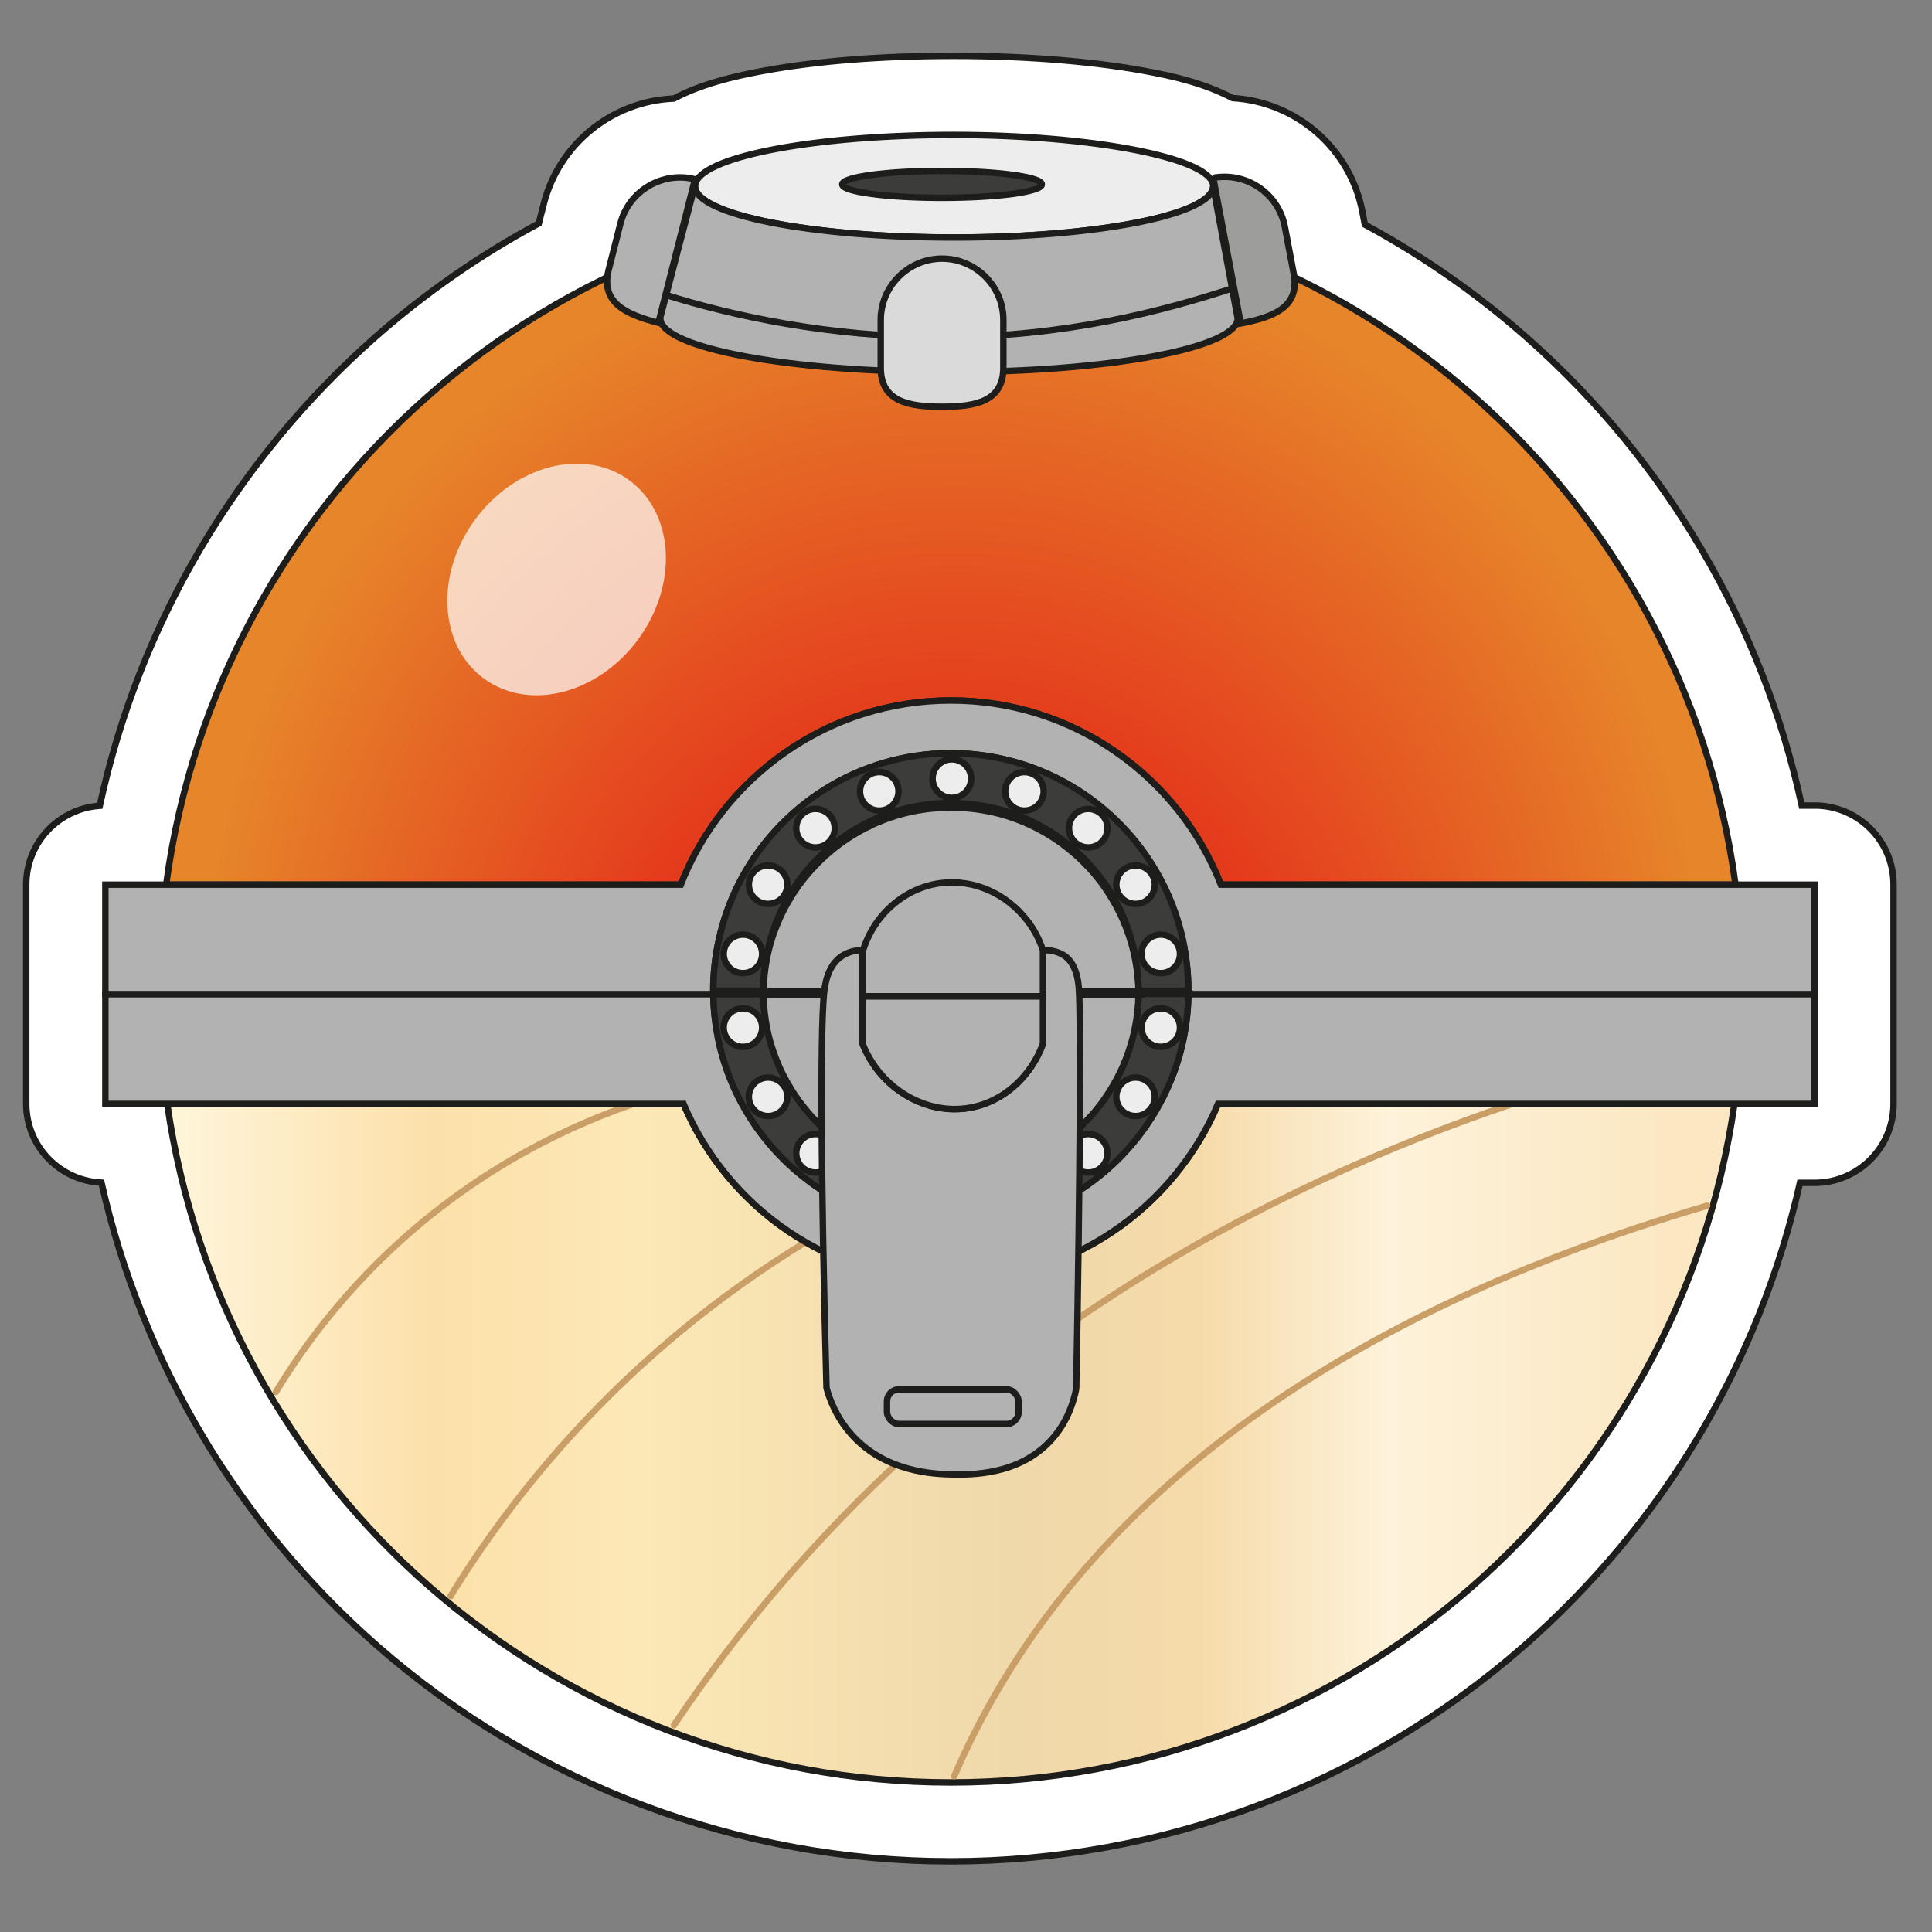 <?xml version="1.0" encoding="UTF-8"?>
<svg xmlns="http://www.w3.org/2000/svg" xmlns:xlink="http://www.w3.org/1999/xlink" viewBox="0 0 300 300">
  <rect x="0" y="0" width="300" height="300" fill="#808080" stroke="none"/>
  <defs>
    <style>
      .cls-1 {
        mix-blend-mode: lighten;
        opacity: .71;
        stroke-width: 0px;
      }

      .cls-1, .cls-2 {
        fill: #fff;
      }

      .cls-3 {
        stroke: #ca9e67;
        stroke-linecap: round;
      }

      .cls-3, .cls-2, .cls-4, .cls-5, .cls-6, .cls-7, .cls-8, .cls-9, .cls-10, .cls-11 {
        stroke-miterlimit: 10;
      }

      .cls-3, .cls-9 {
        fill: none;
      }

      .cls-2, .cls-4, .cls-5, .cls-6, .cls-7, .cls-8, .cls-9, .cls-10, .cls-11 {
        stroke: #1d1d1b;
      }

      .cls-4 {
        fill: #ededed;
      }

      .cls-5 {
        fill: #dadada;
      }

      .cls-6 {
        fill: #b2b2b2;
      }

      .cls-7 {
        fill: #9d9d9c;
      }

      .cls-8 {
        fill: #3c3c3b;
      }

      .cls-10 {
        fill: url(#Degradado_sin_nombre_103);
      }

      .cls-12 {
        isolation: isolate;
      }

      .cls-11 {
        fill: url(#Ceniza);
      }
    </style>
    <linearGradient id="Ceniza" x1="25.98" y1="224.1" x2="269.32" y2="224.1" gradientUnits="userSpaceOnUse">
      <stop offset=".01" stop-color="#fef4d8"/>
      <stop offset=".17" stop-color="#fce0a9"/>
      <stop offset=".3" stop-color="#fce8b7"/>
      <stop offset=".54" stop-color="#efd8aa"/>
      <stop offset=".66" stop-color="#f6dbaa"/>
      <stop offset=".78" stop-color="#fdf2da"/>
      <stop offset=".96" stop-color="#fbe7c2"/>
    </linearGradient>
    <radialGradient id="Degradado_sin_nombre_103" data-name="Degradado sin nombre 103" cx="148.01" cy="145.24" fx="148.01" fy="178.55" r="150.58" gradientUnits="userSpaceOnUse">
      <stop offset=".06" stop-color="#e30613"/>
      <stop offset=".77" stop-color="#e6852a"/>
    </radialGradient>
  </defs>
  <g class="cls-12">
    <g id="Capa_4" data-name="Capa 4">
      <g>
        <path class="cls-2" d="m281.78,125.09h-2c-6.08-28.03-21.01-53.54-42.75-72.71-7.73-6.82-16.16-12.68-25.1-17.51l-.37-1.94c-1.86-9.87-10.24-17.12-20.16-17.7-4.65-2.45-9.83-3.48-12.43-3.99-8.36-1.65-19.31-2.57-30.84-2.57s-21.47.83-29.65,2.34c-4.79.88-9.74,2.1-13.83,4.29-9.59.4-17.83,7.01-20.22,16.37l-.77,3.02c-9.05,4.86-17.59,10.78-25.41,17.68-21.75,19.18-36.68,44.71-42.76,72.75-6.38.44-11.42,5.74-11.42,12.23v34.05c0,6.58,5.18,11.93,11.68,12.24,6.27,27.8,21.27,53.07,42.94,72.02,24.62,21.52,56.2,33.37,88.93,33.37s64.32-11.85,88.94-33.37c21.67-18.94,36.66-44.2,42.94-71.99h2.26c6.78,0,12.27-5.5,12.27-12.27v-34.05c0-6.78-5.5-12.27-12.27-12.27Z"/>
        <g>
          <g>
            <path class="cls-11" d="m269.32,171.42c-8.53,59.58-59.75,105.36-121.68,105.36s-113.14-45.78-121.67-105.36h80.18c6.84,16.15,22.84,27.49,41.49,27.49s34.64-11.33,41.5-27.49h80.18Z"/>
            <g id="Lineas_Madera" data-name="Lineas Madera">
              <path class="cls-3" d="m42.83,216.16c4.48-7.39,12.07-17.87,24.14-27.52,16.57-13.25,33.35-18.35,42.84-20.47"/>
              <path class="cls-3" d="m69.95,247.85c5.88-9.55,13.89-20.44,24.72-31.17,26.81-26.55,56.65-37.93,74.3-42.99"/>
              <path class="cls-3" d="m104.64,267.9c5.15-7.67,11.03-15.45,17.75-23.17,39.21-45.05,87.91-66.02,121.59-76.25"/>
              <path class="cls-3" d="m148.17,275.81c.96-2.24,1.98-4.42,3.05-6.54,23.54-46.8,73.1-70.11,113.87-82.05"/>
            </g>
            <path class="cls-10" d="m269.49,137.37h-79.9c-6.58-16.75-22.86-28.6-41.94-28.6s-35.36,11.86-41.93,28.6H25.8c8.05-60.11,59.53-106.47,121.84-106.47s113.79,46.37,121.85,106.47Z"/>
            <path class="cls-6" d="m281.78,137.37v17.02h-97.27c0-.18,0-.37,0-.55,0-2.69-.29-5.3-.84-7.82-.66-3.04-1.69-5.94-3.04-8.64-6.05-12.1-18.55-20.41-33-20.41s-26.94,8.31-32.99,20.41c-1.35,2.71-2.38,5.6-3.04,8.64-.55,2.53-.85,5.14-.85,7.82,0,.18,0,.37,0,.55H16.36v-17.02h89.35c6.58-16.75,22.86-28.6,41.93-28.6s35.37,11.86,41.94,28.6h92.2Z"/>
            <path class="cls-6" d="m281.78,154.39v17.03h-92.65c-6.85,16.15-22.84,27.49-41.5,27.49s-34.64-11.33-41.49-27.49H16.36v-17.03h94.41c.03,2.31.29,4.56.71,6.74.73,3.66,2.01,7.12,3.74,10.29,6.24,11.49,18.42,19.3,32.42,19.3s26.19-7.81,32.42-19.3c1.73-3.17,3.01-6.63,3.75-10.29.43-2.18.68-4.43.71-6.74h97.27Z"/>
            <path class="cls-8" d="m184.52,154.39c-.03,2.31-.28,4.56-.71,6.74-.73,3.66-2.01,7.12-3.75,10.29-6.23,11.49-18.41,19.3-32.42,19.3s-26.18-7.81-32.42-19.3c-1.73-3.17-3-6.63-3.74-10.29-.43-2.18-.69-4.43-.71-6.74h7.75c0,.12,0,.26,0,.39,0,.16,0,.33.02.51,0,.05,0,.1,0,.14,0,.11,0,.23.02.34s0,.23.03.35c.02.29.05.57.08.85,0,.04,0,.07,0,.1.03.23.06.44.09.66.06.47.13.93.22,1.4.04.23.09.45.13.67.09.45.19.89.3,1.32.12.48.26.94.4,1.4.1.3.19.62.3.91,0,.05.03.1.05.13.08.25.17.49.27.72,0,.02,0,.04.03.07.15.4.31.8.49,1.19.06.14.12.29.19.43.1.23.22.46.33.69.02.05.04.09.07.13.09.19.18.37.29.56.1.2.2.39.31.57.21.38.43.75.66,1.12.23.39.48.77.74,1.14.02.04.04.08.08.11.25.37.51.73.79,1.1.16.22.33.44.51.65.34.43.71.85,1.07,1.26.16.18.32.35.5.53.19.21.4.42.61.63.2.21.42.4.63.6.2.19.4.38.61.56.2.18.41.36.62.53.45.38.91.74,1.38,1.09.16.13.33.26.51.37.4.29.8.56,1.22.81.2.14.41.27.62.39.33.2.66.39.99.57.05.03.1.06.15.08.2.11.4.22.6.31.16.09.32.16.49.24,0,.02.02.02.03.02.04.03.08.05.11.06.06.03.11.06.17.08,0,0,.03.02.04.02.24.12.49.24.74.34.25.11.51.22.75.31.19.08.39.15.59.23.32.12.66.25.99.35.13.05.27.1.4.13.18.07.36.12.55.17.18.06.36.11.55.16.36.1.72.19,1.1.28.49.12.98.23,1.49.31.26.05.51.09.77.12.5.09,1,.14,1.52.19.26.03.52.05.78.07.3.03.62.05.93.06.4.02.8.03,1.21.03s.81,0,1.21-.03c.31,0,.63-.03.93-.06.26-.02.52-.04.78-.07.51-.05,1.02-.1,1.52-.19.33-.05.67-.1.99-.17.18-.02.35-.06.52-.1.02,0,.03,0,.05,0,.34-.07.69-.15,1.02-.24.2-.05.41-.1.61-.15.35-.1.7-.2,1.04-.3.06,0,.12-.03.18-.06.28-.09.55-.17.83-.28.38-.13.75-.27,1.12-.42.28-.11.54-.22.81-.34.14-.06.29-.13.43-.19.31-.14.63-.29.94-.45.32-.15.64-.32.95-.5.07-.03.12-.07.19-.1.31-.17.63-.35.94-.54.59-.36,1.17-.74,1.73-1.14.17-.11.34-.24.51-.37.48-.34.93-.71,1.38-1.09.17-.14.34-.29.51-.43.37-.32.73-.66,1.09-1.01.36-.34.71-.7,1.04-1.06.31-.32.61-.66.91-1,.04-.06.08-.1.11-.14.29-.35.57-.71.86-1.07,0-.02.03-.04.04-.06.12-.17.25-.33.37-.51.11-.16.24-.33.35-.51.18-.27.36-.52.53-.79.18-.28.35-.55.51-.83.02-.03.04-.06.06-.09.11-.19.23-.39.33-.59.04-.06.08-.11.1-.17.1-.16.18-.34.28-.51.1-.19.21-.39.3-.59l.17-.34c.04-.09.08-.17.11-.26.16-.32.31-.66.45-.99,0-.03.03-.06.03-.09.19-.43.35-.86.51-1.3.09-.23.16-.45.24-.67s.15-.45.22-.68c.14-.46.28-.92.4-1.4.11-.44.22-.88.3-1.32.05-.22.09-.44.13-.67.09-.47.16-.93.22-1.4.03-.22.06-.43.09-.66,0-.04,0-.07,0-.1.03-.28.06-.56.08-.85.02-.12.02-.24.03-.35s0-.23.02-.34c0-.05,0-.1,0-.14,0-.17.02-.34.02-.51,0-.13,0-.27,0-.39h7.74Z"/>
            <path class="cls-6" d="m176.78,154.39c0,.12,0,.26,0,.39,0,.16,0,.33-.02.51,0,.05,0,.1,0,.14,0,.11,0,.23-.02.34s0,.23-.03.35c-.02.29-.05.57-.08.85,0,.04,0,.07,0,.1-.03.23-.06.44-.09.66-.06.47-.13.93-.22,1.4-.05.23-.09.45-.13.67-.09.45-.19.89-.3,1.32-.12.48-.26.94-.4,1.4-.07.23-.14.46-.22.68s-.15.44-.24.67c-.16.44-.32.87-.51,1.3,0,.03-.02.06-.03.09-.14.33-.29.67-.45.99-.09.2-.18.4-.29.6-.1.2-.2.4-.3.59-.1.16-.18.34-.28.51-.03.06-.07.11-.1.17-.12.23-.26.45-.39.68-.16.28-.33.55-.51.83-.17.27-.35.52-.53.79-.11.17-.24.34-.35.51-.12.17-.25.33-.37.51,0,.02-.03.04-.04.06-.29.36-.57.71-.86,1.07-.04.05-.08.09-.11.14-.3.34-.6.68-.91,1-.33.36-.68.71-1.04,1.06-.35.35-.71.69-1.09,1.01-.16.14-.33.29-.51.43-.45.38-.91.74-1.38,1.09-.16.13-.33.26-.51.37-.56.4-1.14.78-1.73,1.14-.31.19-.63.37-.94.54-.07.04-.12.08-.19.1-.31.17-.63.34-.95.5-.31.16-.63.3-.94.45-.14.06-.29.13-.43.19-.27.12-.53.23-.81.34-.37.15-.74.29-1.12.42-.28.1-.55.19-.83.28-.06.03-.12.05-.18.06-.34.1-.69.21-1.04.3-.2.06-.41.1-.61.15-.33.09-.68.17-1.02.24-.02,0-.03,0-.05,0-.17.04-.35.07-.52.1-.32.07-.66.12-.99.17-.5.09-1,.14-1.52.19-.26.03-.52.05-.78.07-.31.03-.62.05-.93.06-.4.02-.8.03-1.21.03s-.81,0-1.21-.03c-.31,0-.63-.03-.93-.06-.26-.02-.52-.04-.78-.07-.51-.05-1.02-.1-1.52-.19-.26-.04-.51-.08-.77-.12-.51-.09-1-.19-1.49-.31-.37-.09-.73-.17-1.1-.28-.19-.05-.37-.1-.55-.16-.19-.05-.37-.1-.55-.17-.13-.04-.27-.09-.4-.13-.33-.1-.67-.23-.99-.35-.2-.08-.4-.15-.59-.23-.25-.1-.51-.2-.75-.31-.26-.1-.51-.22-.74-.34,0,0-.03,0-.04-.02-.06-.02-.11-.05-.17-.08-.04,0-.08-.03-.11-.06,0,0-.02,0-.03-.02-.16-.08-.32-.15-.49-.24-.2-.1-.4-.2-.6-.31-.05-.02-.1-.05-.15-.08-.33-.18-.66-.37-.99-.57-.21-.12-.42-.25-.62-.39-.42-.25-.82-.52-1.22-.81-.17-.11-.34-.24-.51-.37-.48-.34-.93-.71-1.38-1.09-.21-.17-.42-.35-.62-.53-.21-.18-.41-.37-.61-.56-.21-.2-.43-.39-.63-.6-.21-.21-.42-.42-.61-.63-.17-.18-.33-.35-.5-.53-.36-.41-.72-.83-1.07-1.26-.17-.21-.34-.43-.51-.65-.29-.36-.54-.72-.79-1.1-.03-.04-.06-.08-.08-.11-.27-.37-.51-.75-.74-1.14-.23-.37-.45-.74-.66-1.12-.1-.18-.21-.37-.31-.57-.1-.19-.2-.37-.29-.56-.03-.05-.05-.09-.07-.13-.11-.23-.23-.46-.33-.69-.07-.14-.13-.29-.19-.43-.17-.39-.33-.79-.49-1.19-.02-.03-.03-.05-.03-.07-.1-.24-.18-.48-.27-.72-.02-.04-.04-.09-.05-.13-.1-.3-.21-.61-.3-.91-.14-.46-.28-.92-.4-1.4-.11-.44-.22-.88-.3-1.32-.05-.22-.1-.44-.13-.67-.09-.47-.16-.93-.22-1.4-.03-.22-.06-.43-.09-.66,0-.04,0-.07,0-.1-.03-.28-.06-.56-.08-.85-.02-.12-.02-.24-.03-.35s-.02-.23-.02-.34c0-.05,0-.1,0-.14,0-.17-.02-.34-.02-.51,0-.13,0-.27,0-.39h58.26Z"/>
            <path class="cls-6" d="m176.78,154.39c0,.12,0,.26,0,.39,0,.16,0,.33-.02.51,0,.05,0,.1,0,.14,0,.11,0,.23-.02.34s0,.23-.03.35c-.02.29-.05.57-.08.85,0,.04,0,.07,0,.1-.03.23-.06.44-.09.66-.06.47-.13.93-.22,1.4-.05.23-.09.45-.13.67-.09.45-.19.89-.3,1.32-.12.48-.26.94-.4,1.4-.07.23-.14.46-.22.68s-.15.44-.24.67c-.16.44-.32.87-.51,1.3,0,.03-.02.06-.03.09-.14.33-.29.67-.45.99-.09.2-.18.4-.29.6-.1.2-.2.4-.3.59-.1.16-.18.34-.28.51-.03.06-.07.11-.1.17-.12.23-.26.45-.39.68-.16.28-.33.55-.51.83-.17.27-.35.52-.53.79-.11.17-.24.34-.35.51-.12.17-.25.33-.37.51,0,.02-.03.04-.04.06-.29.36-.57.71-.86,1.07-.04.05-.08.09-.11.14-.3.34-.6.68-.91,1-.33.36-.68.71-1.04,1.06-.35.35-.71.69-1.09,1.01-.16.14-.33.29-.51.43-.45.38-.91.74-1.38,1.09-.16.13-.33.26-.51.37-.56.4-1.14.78-1.73,1.14-.31.19-.63.37-.94.54-.07.04-.12.08-.19.1-.31.17-.63.34-.95.5-.31.16-.63.3-.94.45-.14.06-.29.13-.43.19-.27.12-.53.23-.81.34-.37.15-.74.29-1.12.42-.28.1-.55.19-.83.28-.06.03-.12.05-.18.06-.34.1-.69.21-1.04.3-.2.06-.41.1-.61.15-.33.09-.68.17-1.02.24-.02,0-.03,0-.05,0-.17.04-.35.07-.52.1-.32.07-.66.12-.99.17-.5.09-1,.14-1.52.19-.26.03-.52.05-.78.07-.31.03-.62.05-.93.06-.4.02-.8.03-1.21.03s-.81,0-1.21-.03c-.31,0-.63-.03-.93-.06-.26-.02-.52-.04-.78-.07-.51-.05-1.02-.1-1.52-.19-.26-.04-.51-.08-.77-.12-.51-.09-1-.19-1.49-.31-.37-.09-.73-.17-1.1-.28-.19-.05-.37-.1-.55-.16-.19-.05-.37-.1-.55-.17-.13-.04-.27-.09-.4-.13-.33-.1-.67-.23-.99-.35-.2-.08-.4-.15-.59-.23-.25-.1-.51-.2-.75-.31-.26-.1-.51-.22-.74-.34,0,0-.03,0-.04-.02-.06-.02-.11-.05-.17-.08-.04,0-.08-.03-.11-.06,0,0-.02,0-.03-.02-.16-.08-.32-.15-.49-.24-.2-.1-.4-.2-.6-.31-.05-.02-.1-.05-.15-.08-.33-.18-.66-.37-.99-.57-.21-.12-.42-.25-.62-.39-.42-.25-.82-.52-1.22-.81-.17-.11-.34-.24-.51-.37-.48-.34-.93-.71-1.38-1.09-.21-.17-.42-.35-.62-.53-.21-.18-.41-.37-.61-.56-.21-.2-.43-.39-.63-.6-.21-.21-.42-.42-.61-.63-.17-.18-.33-.35-.5-.53-.36-.41-.72-.83-1.07-1.26-.17-.21-.34-.43-.51-.65-.29-.36-.54-.72-.79-1.1-.03-.04-.06-.08-.08-.11-.27-.37-.51-.75-.74-1.14-.23-.37-.45-.74-.66-1.12-.1-.18-.21-.37-.31-.57-.1-.19-.2-.37-.29-.56-.03-.05-.05-.09-.07-.13-.11-.23-.23-.46-.33-.69-.07-.14-.13-.29-.19-.43-.17-.39-.33-.79-.49-1.19-.02-.03-.03-.05-.03-.07-.1-.24-.18-.48-.27-.72-.02-.04-.04-.09-.05-.13-.1-.3-.21-.61-.3-.91-.14-.46-.28-.92-.4-1.4-.11-.44-.22-.88-.3-1.32-.05-.22-.1-.44-.13-.67-.09-.47-.16-.93-.22-1.4-.03-.22-.06-.43-.09-.66,0-.04,0-.07,0-.1-.03-.28-.06-.56-.08-.85-.02-.12-.02-.24-.03-.35s-.02-.23-.02-.34c0-.05,0-.1,0-.14,0-.17-.02-.34-.02-.51,0-.13,0-.27,0-.39h58.26Z"/>
            <path class="cls-6" d="m176.78,154c0-.12,0-.26,0-.39,0-.16,0-.33-.02-.51,0-.05,0-.1,0-.14,0-.11,0-.23-.02-.34s0-.23-.03-.35c-.02-.29-.05-.57-.08-.85,0-.04,0-.07,0-.1-.03-.23-.06-.44-.09-.66-.06-.47-.13-.93-.22-1.4-.05-.23-.09-.45-.13-.67-.09-.45-.19-.89-.3-1.32-.12-.48-.26-.94-.4-1.4-.07-.23-.14-.46-.22-.68s-.15-.44-.24-.67c-.16-.44-.32-.87-.51-1.3,0-.03-.02-.06-.03-.09-.14-.33-.29-.67-.45-.99-.09-.2-.18-.4-.29-.6-.1-.2-.2-.4-.3-.59-.1-.16-.18-.34-.28-.51-.03-.06-.07-.11-.1-.17-.12-.23-.26-.45-.39-.68-.16-.28-.33-.55-.51-.83-.17-.27-.35-.52-.53-.79-.11-.17-.24-.34-.35-.51-.12-.17-.25-.33-.37-.51,0-.02-.03-.04-.04-.06-.29-.36-.57-.71-.86-1.07-.04-.05-.08-.09-.11-.14-.3-.34-.6-.68-.91-1-.33-.36-.68-.71-1.04-1.06-.35-.35-.71-.69-1.09-1.01-.16-.14-.33-.29-.51-.43-.45-.38-.91-.74-1.38-1.09-.16-.13-.33-.26-.51-.37-.56-.4-1.14-.78-1.73-1.14-.31-.19-.63-.37-.94-.54-.07-.04-.12-.08-.19-.1-.31-.17-.63-.34-.95-.5-.31-.16-.63-.3-.94-.45-.14-.06-.29-.13-.43-.19-.27-.12-.53-.23-.81-.34-.37-.15-.74-.29-1.12-.42-.28-.1-.55-.19-.83-.28-.06-.03-.12-.05-.18-.06-.34-.1-.69-.21-1.04-.3-.2-.06-.41-.1-.61-.15-.33-.09-.68-.17-1.02-.24-.02,0-.03,0-.05,0-.17-.04-.35-.07-.52-.1-.32-.07-.66-.12-.99-.17-.5-.09-1-.14-1.52-.19-.26-.03-.52-.05-.78-.07-.31-.03-.62-.05-.93-.06-.4-.02-.8-.03-1.21-.03s-.81,0-1.21.03c-.31,0-.63.03-.93.06-.26.02-.52.04-.78.07-.51.05-1.02.1-1.52.19-.26.04-.51.08-.77.12-.51.09-1,.19-1.49.31-.37.09-.73.17-1.1.28-.19.05-.37.1-.55.16-.19.05-.37.1-.55.17-.13.04-.27.09-.4.13-.33.1-.67.23-.99.35-.2.08-.4.15-.59.23-.25.1-.51.2-.75.31-.26.1-.51.22-.74.34,0,0-.03,0-.04.02-.06.02-.11.05-.17.08-.04,0-.08.03-.11.06,0,0-.02,0-.03.02-.16.08-.32.15-.49.24-.2.1-.4.2-.6.31-.05.02-.1.05-.15.08-.33.18-.66.37-.99.57-.21.12-.42.25-.62.39-.42.25-.82.52-1.22.81-.17.11-.34.24-.51.37-.48.34-.93.71-1.38,1.09-.21.17-.42.35-.62.53-.21.18-.41.37-.61.56-.21.2-.43.39-.63.6-.21.21-.42.42-.61.63-.17.18-.33.35-.5.53-.36.41-.72.83-1.07,1.26-.17.21-.34.43-.51.65-.29.36-.54.72-.79,1.1-.03.04-.06.08-.08.11-.27.37-.51.75-.74,1.14-.23.37-.45.74-.66,1.12-.1.18-.21.37-.31.57-.1.19-.2.37-.29.56-.03.05-.05.09-.07.13-.11.23-.23.46-.33.69-.07.14-.13.29-.19.43-.17.39-.33.79-.49,1.19-.02.03-.03.05-.03.07-.1.24-.18.48-.27.72-.02.04-.04.09-.05.13-.1.3-.21.61-.3.91-.14.46-.28.92-.4,1.4-.11.44-.22.88-.3,1.32-.05.22-.1.44-.13.67-.09.47-.16.93-.22,1.4-.03.22-.06.43-.09.66,0,.04,0,.07,0,.1-.03.28-.06.56-.08.85-.02.12-.02.24-.03.35s-.02.23-.02.34c0,.05,0,.1,0,.14,0,.17-.02.34-.02.51,0,.13,0,.27,0,.39h58.26Z"/>
            <path class="cls-8" d="m184.53,153.84h-7.74c0-2.71-.38-5.34-1.08-7.82-.55-1.98-1.31-3.88-2.24-5.66-.26-.51-.53-1-.84-1.49-.02-.04-.04-.07-.06-.1-.14-.24-.29-.48-.44-.71-.15-.24-.31-.47-.46-.7-1.05-1.52-2.23-2.94-3.55-4.23-.06-.07-.12-.12-.19-.19-.02-.03-.05-.05-.08-.08-.22-.21-.45-.43-.68-.63-.24-.23-.49-.44-.73-.65-2.03-1.73-4.32-3.18-6.79-4.3-.2-.1-.4-.18-.61-.27-.27-.11-.53-.23-.81-.33-.31-.12-.62-.24-.94-.34-1.41-.51-2.87-.9-4.37-1.16-.23-.05-.47-.09-.71-.12-.35-.06-.7-.1-1.05-.15-.13,0-.26-.03-.39-.04-.29-.03-.57-.06-.86-.08-.4-.04-.8-.06-1.21-.07-.35-.02-.71-.03-1.08-.03s-.72,0-1.08.03c-.41,0-.81.03-1.21.07-.3.02-.62.05-.92.09-.1,0-.19.02-.29.03-.36.05-.72.1-1.09.15-.23.04-.47.08-.7.12-.25.04-.5.09-.73.14-.1.02-.21.04-.31.07-.31.06-.63.13-.94.22-.31.08-.62.16-.92.25-.25.08-.5.15-.74.24-.33.1-.67.22-.99.33-.17.06-.34.12-.51.19-.33.13-.66.27-.98.4-.22.09-.44.19-.66.29-.04.02-.09.05-.13.07-.38.17-.76.36-1.13.55,0,0,0,0-.02,0-.38.2-.76.41-1.13.62-.34.2-.68.4-1.02.61-.17.1-.34.22-.51.33-.37.25-.74.51-1.11.77-.36.27-.71.54-1.07.82-.1.08-.21.16-.3.25-.1.08-.2.16-.3.25-1.98,1.68-3.75,3.62-5.22,5.78-.47.69-.91,1.39-1.32,2.12-.19.33-.38.68-.55,1.03-.28.53-.54,1.07-.77,1.62-.13.28-.25.56-.36.85-.06.14-.11.3-.17.45-.12.3-.23.59-.32.9-.05.11-.09.24-.12.35-.15.44-.29.89-.41,1.33-.7,2.49-1.08,5.12-1.08,7.82h-7.75c0-2.69.3-5.3.85-7.82.66-3.04,1.69-5.94,3.04-8.64,6.05-12.1,18.55-20.41,32.99-20.41s26.95,8.31,33,20.41c1.35,2.71,2.38,5.6,3.04,8.64.55,2.53.84,5.14.84,7.82Z"/>
          </g>
          <g id="Cierre">
            <g id="Balines">
              <circle class="cls-4" cx="147.8" cy="120.9" r="2.99"/>
              <circle class="cls-4" cx="147.8" cy="120.9" r="2.99"/>
              <circle class="cls-4" cx="159.07" cy="122.88" r="2.99"/>
              <circle class="cls-4" cx="168.98" cy="128.6" r="2.99"/>
              <circle class="cls-4" cx="176.33" cy="137.37" r="2.99"/>
              <circle class="cls-4" cx="180.24" cy="148.12" r="2.99"/>
              <circle class="cls-4" cx="180.24" cy="159.56" r="2.99"/>
              <circle class="cls-4" cx="176.33" cy="170.31" r="2.99"/>
              <circle class="cls-4" cx="168.98" cy="179.08" r="2.99"/>
              <circle class="cls-4" cx="159.07" cy="184.8" r="2.99"/>
              <circle class="cls-4" cx="147.8" cy="186.78" r="2.99"/>
              <circle class="cls-4" cx="136.53" cy="184.8" r="2.99"/>
              <circle class="cls-4" cx="126.63" cy="179.08" r="2.99"/>
              <circle class="cls-4" cx="119.27" cy="170.31" r="2.99"/>
              <circle class="cls-4" cx="115.36" cy="159.56" r="2.99"/>
              <circle class="cls-4" cx="115.36" cy="148.12" r="2.99"/>
              <circle class="cls-4" cx="119.27" cy="137.37" r="2.99"/>
              <circle class="cls-4" cx="126.63" cy="128.6" r="2.99"/>
              <circle class="cls-4" cx="136.53" cy="122.88" r="2.99"/>
            </g>
            <path class="cls-6" d="m167.11,215.64c-.36,1.85-1.25,5-3.75,7.82-5.05,5.68-12.65,5.53-15.57,5.48-2.46-.06-10.34-.22-15.67-6.3-2.29-2.62-3.31-5.39-3.78-7.13-.92-33.62-1.01-58.21-.26-62.23.17-.93.6-3.46,2.62-4.8,1.16-.78,2.34-.91,2.96-.93h.36c-.03.09-.06.17-.09.26v14.26c.53,1.32,1.21,2.54,2,3.64,3.42,4.72,9.06,7.22,14.48,6.34,3.92-.63,7.37-2.98,9.67-6.34.76-1.11,1.39-2.33,1.87-3.64v-14.49s-.01-.03-.01-.04h.01c.59-.01,2.14-.01,3.46.95.72.53,1.85,1.78,2.1,4.87.35,4.37.22,28.82-.4,62.29Z"/>
            <path class="cls-6" d="m161.95,154.7v7.36c-.47,1.31-1.11,2.53-1.87,3.64-2.3,3.36-5.75,5.71-9.67,6.34-5.42.88-11.05-1.62-14.48-6.34-.79-1.09-1.47-2.31-2-3.64v-7.36h28.02Z"/>
            <path class="cls-6" d="m161.95,147.57v7.13h-28.02v-6.9c.03-.09.06-.17.09-.26.55-1.71,1.35-3.28,2.37-4.64,2.37-3.16,5.87-5.3,9.75-5.78,5.06-.63,10.13,1.65,13.33,5.78,1.05,1.35,1.9,2.9,2.47,4.63,0,.01.01.03.01.04Z"/>
            <rect class="cls-6" x="137.73" y="215.74" width="20.43" height="5.38" rx="1.87" ry="1.87"/>
          </g>
          <g id="Copa">
            <g>
              <path class="cls-4" d="m188.39,28.91c0,4.41-18.01,7.97-40.24,7.97s-40.23-3.56-40.23-7.97c0-.09.01-.19.04-.28.03-.11.05-.2.08-.31h0c1.54-4.13,18.91-7.37,40.11-7.37s40.24,3.56,40.24,7.96Z"/>
              <path class="cls-6" d="m192.19,49.43c0,4.61-20.06,8.35-44.83,8.35s-44.83-3.74-44.83-8.35c0-.2.04-.39.11-.59,1.77-6.74,3.54-13.48,5.31-20.21-.03.09-.04.19-.04.28,0,4.41,18.01,7.97,40.23,7.97s40.24-3.56,40.24-7.97c.58,3.18,1.17,6.35,1.76,9.53.64,3.48,1.3,6.95,1.94,10.43.04.19.07.38.11.56Z"/>
              <path class="cls-9" d="m103.45,45.82c10.07,3.12,25.01,6.53,42.89,6.53,19.09,0,34.54-4.14,44.9-7.54"/>
            </g>
            <ellipse class="cls-8" cx="146.28" cy="28.63" rx="15.5" ry="2.09"/>
            <path class="cls-5" d="m146.28,63.16h0c-5.24,0-9.52-.82-9.52-6.06v-7.42c0-5.24,4.29-9.52,9.52-9.52h0c5.24,0,9.52,4.29,9.52,9.52v7.42c0,5.24-4.29,6.06-9.52,6.06Z"/>
            <path class="cls-6" d="m96.34,34.71l-1.83,7.19c-1.29,5.07,2.66,6.93,7.73,8.22l5.68-22.28c-5.07-1.29-10.29,1.8-11.58,6.87Z"/>
            <path class="cls-7" d="m188.39,27.62l4.27,22.6c5.15-.97,9.21-2.57,8.23-7.72l-1.38-7.29c-.97-5.15-5.98-8.56-11.12-7.59Z"/>
          </g>
          <ellipse class="cls-1" cx="86.43" cy="89.97" rx="19.09" ry="15.71" transform="translate(-37.23 106.48) rotate(-53.75)"/>
        </g>
      </g>
    </g>
  </g>
</svg>